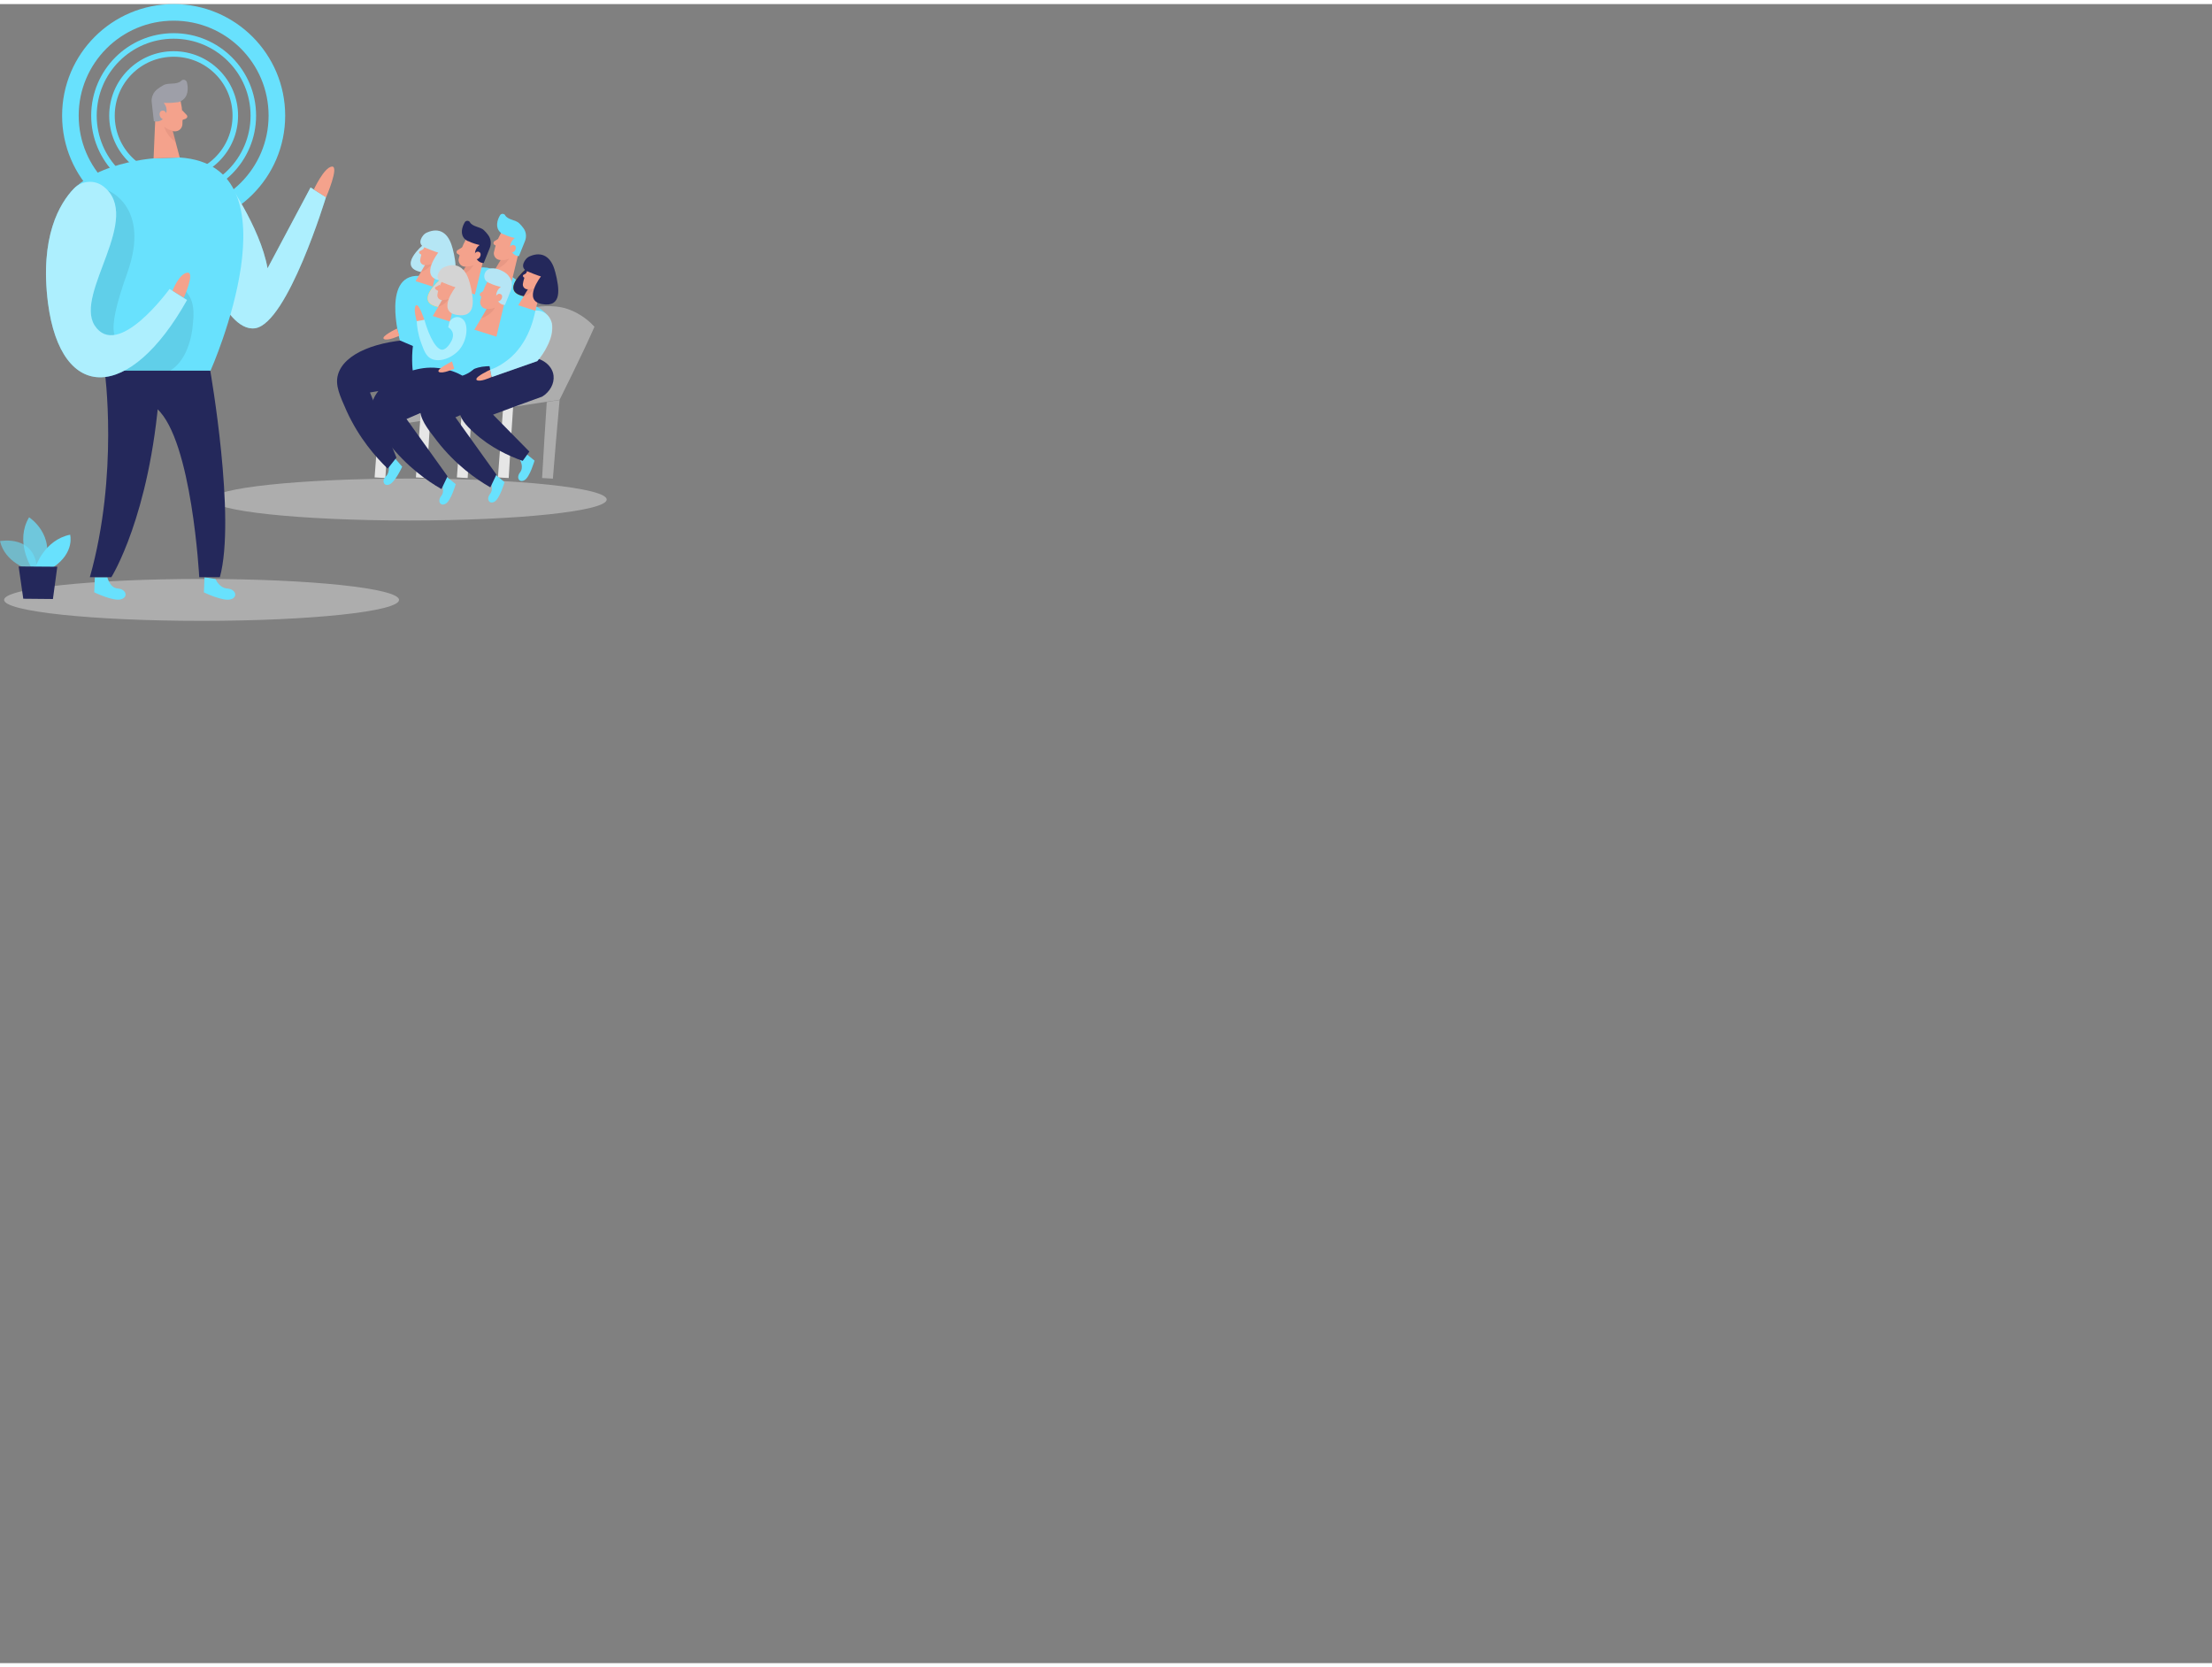 <?xml version="1.0" encoding="UTF-8"?>
<svg id="uuid-5f84a456-98aa-447d-b604-130543aa93b3" data-name="Layer 1" xmlns="http://www.w3.org/2000/svg" viewBox="0 0 400 300" width="406" height="306">
  <rect x="0" y="0" width="400" height="300" fill="#808080" stroke="none"/>
  <circle cx="31.4" cy="20.17" r="11.15" style="fill: none; stroke: #68e1fd; stroke-miterlimit: 10;"/>
  <circle cx="31.4" cy="20.17" r="14.41" style="fill: none; stroke: #68e1fd; stroke-miterlimit: 10;"/>
  <circle cx="31.4" cy="20.17" r="18.67" style="fill: none; stroke: #68e1fd; stroke-miterlimit: 10; stroke-width: 3px;"/>
  <path d="m40.65,31.32s6.42,8.94,7.73,16.46l7.78-14.62,2.79,1.74s-6.94,22.88-12.83,23.72-10.62-15.41-10.62-15.41c0,0,5.15-11.89,5.15-11.89Z" style="fill: #68e1fd;"/>
  <path d="m40.65,31.32s6.42,8.94,7.73,16.46l7.78-14.62,2.79,1.74s-6.94,22.88-12.83,23.72-10.62-15.41-10.62-15.41c0,0,5.15-11.89,5.15-11.89Z" style="fill: #fff; isolation: isolate; opacity: .46;"/>
  <path d="m56.75,33.53s1.84-4,3.26-4.15-1.05,5.57-1.05,5.57c0,0-2.21-1.42-2.21-1.42Z" style="fill: #f4a28c;"/>
  <ellipse cx="36.45" cy="107.74" rx="35.71" ry="3.79" style="fill: #e6e6e6; isolation: isolate; opacity: .45;"/>
  <ellipse cx="74" cy="89.59" rx="35.71" ry="3.79" style="fill: #e6e6e6; isolation: isolate; opacity: .45;"/>
  <path d="m38.97,103.95s.63,1.63,2.16,1.74,1.95,1.58.58,1.95c-1.37.42-4.84-1.26-4.84-1.26l.11-2.73,2,.32v-.02Z" style="fill: #68e1fd;"/>
  <path d="m19.41,103.63s.42,1.95,1.89,2.05c1.53.11,1.95,1.58.58,1.95-1.37.42-4.84-1.26-4.84-1.26l.11-2.73h2.26Z" style="fill: #68e1fd;"/>
  <path d="m32.5,27.74l-4.73.16s-14.57,1-16.78,9.57c-2.21,8.57,7.94,28.82,7.94,28.82h19.14s16.51-37.08-5.57-38.55Z" style="fill: #68e1fd;"/>
  <path d="m18.93,66.29s2.58,18.67-2.68,37.34h3.89s6.94-10.99,8.68-33.71c0,0-9.89-3.63-9.89-3.63Z" style="fill: #24285b;"/>
  <g>
    <path d="m32.66,17.54c.32,1.42.42,2.89.32,4.31-.11.74-.74,1.21-1.47,1.16h0c-1.16-.11-2.1-.84-2.52-1.89l-1.05-2.16c-.32-.95-.05-2,.74-2.63,1.31-1.21,3.73-.37,4,1.21h-.02Z" style="fill: #f4a28c;"/>
    <polygon points="28.14 19.33 27.77 27.9 32.5 27.74 30.87 21.59 28.14 19.33" style="fill: #f4a28c;"/>
    <path d="m32.03,17.75c-.79.11-1.63.16-2.42.11.58.68.68,1.58.26,2.37-.37.79-1.21,1.16-2.05.95l-.37-3.31c-.16-.95.26-1.95,1.05-2.52.32-.26.68-.47,1.05-.68.89-.53,2.37,0,3.21-.79.26-.26.63-.26.89,0,.11.11.16.21.16.32.26,1,.26,2.63-1.05,3.31-.16.16-.42.21-.74.26v-.02Z" style="fill: #9e9fa8;"/>
    <path d="m30.19,20.12s-.16-1-.89-.84c-.74.16-.53,1.58.47,1.58l.42-.74Z" style="fill: #f4a28c;"/>
    <path d="m32.92,19.17l.84.89c.16.16.16.42-.05.58-.05.05-.11.05-.16.11l-.95.32.32-1.89h0Z" style="fill: #f4a28c;"/>
    <path d="m31.29,22.9c-.58-.11-1.16-.32-1.58-.74,0,0,.26,1.53,2.16,2.89l-.58-2.16h0Z" style="fill: #ce8172; isolation: isolate; opacity: .31;"/>
  </g>
  <path d="m38.02,66.29s4.68,26.61,1.74,37.34h-3.73s-1.31-24.72-7.63-30.45l-9.47-6.89s19.09,0,19.09,0Z" style="fill: #24285b;"/>
  <path d="m19.51,33.69s7.78,2.95,3.52,14.88c-4.26,11.94-2.68,13.36,1.79,12.57,2.68-.47,5.1-5,5.94-7.26.74-1.95,1.16-4.68,3.47-1.1.84,1.37.84,3.21.68,4.73-.21,3.16-1.31,7.05-4.15,8.78h-11.83l-6.21-6.42v-16.09l6.78-10.1h.01Z" style="isolation: isolate; opacity: .08;"/>
  <path d="m18.67,32.95c-1.58-1.21-3.84-1.05-5.26.37-2.63,2.68-6.26,8.73-4.73,20.77,2.37,18.09,14.83,17.83,25.14-.58l-3.16-2s-9.41,13.04-13.57,6.57c-3.63-5.84,8.89-19.46,1.58-25.14h0Z" style="fill: #68e1fd;"/>
  <path d="m18.67,32.95c-1.58-1.21-3.84-1.05-5.26.37-2.63,2.68-6.26,8.73-4.73,20.77,2.37,18.09,14.83,17.83,25.14-.58l-3.16-2s-9.41,13.04-13.57,6.57c-3.63-5.84,8.89-19.46,1.58-25.14h0Z" style="fill: #fff; isolation: isolate; opacity: .46;"/>
  <path d="m31.19,51.83s1.21-3.1,2.68-3.26c1.47-.16-.63,4.52-.63,4.52,0,0-2.05-1.26-2.05-1.26Z" style="fill: #f4a28c;"/>
  <path d="m5.15,102.21s-4.21-1.16-5.15-5.1c0,0,6.52-1.31,6.73,5.42l-1.58-.32Z" style="fill: #68e1fd; isolation: isolate; opacity: .58;"/>
  <path d="m5.63,101.79s-2.95-4.68-.37-8.99c0,0,4.94,3.16,2.73,9.05l-2.37-.05h0Z" style="fill: #68e1fd; isolation: isolate; opacity: .73;"/>
  <path d="m6.42,101.79s1.58-4.89,6.26-5.84c0,0,.89,3.21-3.05,5.89,0,0-3.21-.05-3.21-.05Z" style="fill: #68e1fd;"/>
  <polygon points="3.37 101.69 4.21 107.53 9.57 107.58 10.36 101.74 3.37 101.69" style="fill: #24285b;"/>
  <g>
    <path d="m92.88,71.5c-.32,4.73-.63,9.47-.89,14.2-.63-.05-1.31-.05-1.95-.11.37-4.68.68-9.31,1.05-13.99.58,0,1.21-.05,1.79-.11h0Z" style="fill: #e6e6e6;"/>
    <path d="m85.46,71.5c-.32,4.73-.63,9.47-.89,14.2-.63-.05-1.31-.05-1.95-.11.37-4.68.68-9.31,1.05-13.99.58,0,1.16-.05,1.79-.11h0Z" style="fill: #e6e6e6;"/>
    <path d="m78.05,71.5c-.32,4.73-.63,9.47-.89,14.2-.63-.05-1.31-.05-1.95-.11.37-4.68.68-9.31,1.05-13.99.58,0,1.16-.05,1.79-.11h0Z" style="fill: #e6e6e6;"/>
    <path d="m70.58,71.5c-.32,4.73-.63,9.47-.89,14.2-.63-.05-1.31-.05-1.95-.11.37-4.68.68-9.31,1.05-13.99.58,0,1.21-.05,1.79-.11h0Z" style="fill: #e6e6e6;"/>
    <path d="m101.19,71.61c-.42,4.73-.84,9.47-1.21,14.2-.63-.05-1.31-.05-1.95-.11.26-4.58.53-9.15.84-13.73.74-.16,1.53-.26,2.31-.37h.01Z" style="fill: #e6e6e6; isolation: isolate; opacity: .45;"/>
    <path d="m67.74,76.65l33.45-5.1s4.21-8.41,6.31-13.2c-.68-.74-2.26-2.31-4.84-3.21-2.73-.95-6.05-.32-6.05-.32l-28.87,21.83Z" style="fill: #e6e6e6; isolation: isolate; opacity: .45;"/>
    <g>
      <path d="m94.98,81.18l1.68,1.37s-.84,2.95-1.79,3.52c-.95.58-1.58-.42-.84-1.37s.05-2.16.05-2.16l.89-1.37h0Z" style="fill: #68e1fd;"/>
      <path d="m89.56,85.07l1.68,1.37s-.84,2.95-1.79,3.52-1.58-.42-.84-1.37.05-2.16.05-2.16l.89-1.37h0Z" style="fill: #68e1fd;"/>
      <path d="m80.73,85.44l1.68,1.37s-.84,2.95-1.79,3.52c-.95.58-1.58-.42-.84-1.37s.05-2.16.05-2.16l.89-1.37h0Z" style="fill: #68e1fd;"/>
      <path d="m71.31,82.02l1.42,1.63s-1.26,2.79-2.31,3.21c-1,.42-1.47-.68-.63-1.47s.42-2.16.42-2.16c0,0,1.1-1.21,1.1-1.21Z" style="fill: #68e1fd;"/>
      <path d="m75.84,60.61c-7.68.16-13.67,2.58-14.73,6.42-.53,1.89.32,3.73,1.58,6.57,2.26,4.94,5.26,8.31,7.42,10.41.53-.68,1.05-1.31,1.58-2-1.58-3.94-3.21-7.89-4.79-11.78,3.16-.53,6.26-1.05,9.41-1.63,2.47-3.1,3.52-6-.47-7.99Z" style="fill: #24285b;"/>
      <path d="m79.94,63.61c-7.47,1.95-12.73,5.73-12.83,9.68-.05,1.95,1.16,3.58,3.1,6.05,3.31,4.26,7.05,6.89,9.62,8.36.37-.79.74-1.53,1.1-2.31-2.47-3.47-4.94-6.89-7.42-10.36,2.95-1.26,5.84-2.52,8.78-3.79,2.52-3.79,6.68-8.2-2.37-7.63h.02Z" style="fill: #24285b;"/>
      <path d="m88.78,63.3c-7.47,1.95-12.73,5.73-12.83,9.68-.05,1.95,1.16,3.58,3.1,6.05,3.31,4.26,7.05,6.89,9.62,8.36.37-.79.74-1.53,1.1-2.31-2.47-3.47-4.94-6.89-7.42-10.36,2.95-1.26,5.84-2.52,8.78-3.79-.84-2.52-1.63-5.05-2.37-7.63h.02Z" style="fill: #24285b;"/>
      <path d="m94.88,63.98c-7.31,2.37-12.15,6.15-11.83,9.47.11,1.47,1.16,2.68,2.63,4,2.95,2.73,6.42,4.31,8.84,5.15.42-.58.84-1.16,1.21-1.68-2.21-2.21-4.37-4.47-6.57-6.68,2.95-1.1,5.94-2.21,8.89-3.26,1.42-.89,2.21-2.37,2.05-3.79-.21-2-2.52-3.68-5.21-3.21h0Z" style="fill: #24285b;"/>
      <path d="m83.52,60.61l6.63,1.31s4.89-6.31,4.73-9.41-5.15-4.47-5.15-4.47l-1.63-.37c-7.68-1.05-4.58,12.94-4.58,12.94Z" style="fill: #68e1fd;"/>
      <path d="m77.84,61.24l6.63,1.31s4.89-6.31,4.73-9.41-5.15-4.47-5.15-4.47l-1.63-.37c-7.68-1.05-4.58,12.94-4.58,12.94Z" style="fill: #68e1fd;"/>
      <path d="m83.73,67.13c.58-.47,2.05-1.53,4.21-1.63,1.31-.11,2.42.21,3.05.47.37-.26,1-.74,1.53-1.58.37-.68.68-1.58.58-2.73-.16-3.1-5.15-4.47-5.15-4.47l-1.63-.37c-7.68-1.1-2.58,10.31-2.58,10.31h-.01Z" style="fill: #68e1fd;"/>
      <path d="m88.88,67.45l8.26-2.89s2.89-3.26,2.68-6.36c-.16-3.1-5.15-4.47-5.15-4.47l-1.63-.37c-7.63-1.05-4.15,14.09-4.15,14.09h-.01Z" style="fill: #68e1fd;"/>
      <path d="m72.31,60.82l6.15,2.63s4.89-6.31,4.73-9.41-5.15-4.47-5.15-4.47l-1.63-.37c-7.68-1.05-4.1,11.62-4.1,11.62Z" style="fill: #68e1fd;"/>
      <path d="m74.63,66.24c.95-.26,2.63-.68,4.68-.42,1.95.21,3.47.89,4.31,1.37,2.95-.95,4.21-3.84,4.05-6.68-.16-3.1-5.15-4.47-5.15-4.47l-1.63-.37c-7.68-1.05-6.26,10.57-6.26,10.57Z" style="fill: #68e1fd;"/>
      <g>
        <g>
          <path d="m87.93,42.52c.53.74.47,1.68,0,2.37l-1.42,1.58c-.58.79-1.58,1.21-2.58,1h0c-.63-.11-1.05-.68-1-1.31.26-1.26.68-2.47,1.31-3.58.58-1.21,2.84-1.37,3.68-.05h.01Z" style="fill: #f4a28c;"/>
          <polygon points="84.83 46.47 81.94 51.25 85.88 52.51 87.67 45.2 84.83 46.47" style="fill: #f4a28c;"/>
          <path d="m84.09,42.52c-.95-.89-.53-2.26-.05-3.05.05-.11.11-.16.21-.21.26-.16.63-.05.74.21.53.84,1.89.79,2.52,1.42.26.26.53.53.74.84.53.68.63,1.58.32,2.37l-1.1,2.73c-.74,0-1.37-.58-1.53-1.31-.16-.74.16-1.53.79-1.95-.68-.16-1.37-.37-2-.68-.21-.05-.47-.21-.63-.37h0Z" style="fill: #24285b;"/>
          <path d="m85.88,46.1c.84.26,1.37-.95.79-1.26-.58-.32-.95.47-.95.47,0,0,.16.79.16.79Z" style="fill: #f4a28c;"/>
          <path d="m83.46,45.62l-.74-.47c-.05-.05-.11-.05-.11-.11-.11-.16-.05-.42.11-.53l.95-.58-.21,1.68h0Z" style="fill: #f4a28c;"/>
          <path d="m83.15,49.15c1.89-.68,2.47-1.95,2.47-1.95-.47.21-1,.32-1.53.21l-.95,1.74h0Z" style="fill: #ce8172; isolation: isolate; opacity: .31;"/>
        </g>
        <g>
          <path d="m94.3,41.31c.53.74.47,1.68,0,2.37l-1.42,1.58c-.58.79-1.58,1.21-2.58,1h0c-.63-.11-1.05-.68-1-1.31.26-1.26.68-2.47,1.31-3.58.58-1.26,2.84-1.42,3.68-.05h.01Z" style="fill: #f4a28c;"/>
          <polygon points="91.19 45.2 88.3 50.04 92.25 51.3 94.03 43.94 91.19 45.2" style="fill: #f4a28c;"/>
          <path d="m90.46,41.26c-.95-.89-.53-2.26-.05-3.05.05-.11.11-.16.21-.21.26-.16.63-.05.74.21.53.84,1.89.79,2.52,1.42.26.26.53.53.74.84.53.68.63,1.58.32,2.37l-1.1,2.73c-.74,0-1.37-.58-1.53-1.31-.16-.74.16-1.53.79-1.95-.68-.16-1.37-.37-2-.68-.21-.05-.47-.16-.63-.37h0Z" style="fill: #68e1fd;"/>
          <path d="m92.25,44.89c.84.26,1.37-.95.79-1.26-.58-.32-.95.47-.95.47,0,0,.16.79.16.79Z" style="fill: #f4a28c;"/>
          <path d="m90.14,43.99l-.74-.47c-.05-.05-.11-.05-.11-.11-.11-.16-.05-.42.11-.53l.95-.58-.21,1.68h0Z" style="fill: #f4a28c;"/>
          <path d="m89.56,47.99c1.89-.68,2.47-1.95,2.47-1.95-.47.21-1,.32-1.53.21l-.95,1.74h0Z" style="fill: #ce8172; isolation: isolate; opacity: .31;"/>
        </g>
        <g>
          <path d="m98.45,48.52s.74,5.21-3.73,4.31c-4.47-.89.37-4.94.37-4.94l3.37.63h-.01Z" style="fill: #ffd200;"/>
          <path d="m98.45,48.52s.74,5.21-3.73,4.31c-4.47-.89.37-4.94.37-4.94l3.37.63h-.01Z" style="fill: #24285b;"/>
          <path d="m98.4,47.68c.37.58.37,1.31,0,1.84l-1.1,1.26c-.53.79-1.42.84-2,.79h0c-.47-.05-.84-.53-.74-1,.16-1.21,1-2.79,1-2.79.42-1.05,2.16-1.16,2.84-.11h0Z" style="fill: #f4a28c;"/>
          <polygon points="95.98 50.73 93.72 54.46 96.82 55.46 98.19 49.73 95.98 50.73" style="fill: #f4a28c;"/>
          <path d="m96.82,50.46c.68.21,1.05-.74.63-1-.47-.26-.74.37-.74.37l.11.63Z" style="fill: #f4a28c;"/>
          <path d="m95.3,49.78l-.58-.37c-.05,0-.05-.05-.11-.11-.11-.16-.05-.32.11-.37l.74-.42-.16,1.26h0Z" style="fill: #f4a28c;"/>
          <path d="m94.72,52.83c1.47-.53,1.95-1.47,1.95-1.47-.37.16-.79.26-1.21.16l-.74,1.31Z" style="fill: #ce8172; isolation: isolate; opacity: .31;"/>
          <path d="m100.4,48.41c.79,3.1,1.26,6.47-2.37,5.84s-.21-5-.21-5c0,0-.63-.16-2.37-.89-.89-.37-.95-.95-.79-1.47.21-.58.63-1.1,1.21-1.31,2.1-.89,3.84.05,4.52,2.84h.01Z" style="fill: #24285b;"/>
        </g>
        <path d="m79.89,44.15s.74,5.21-3.73,4.31.37-4.94.37-4.94l3.37.63h-.01Z" style="fill: #b5e6f5;"/>
        <path d="m79.83,43.31c.37.58.37,1.31,0,1.84l-1.1,1.26c-.53.79-1.42.84-2,.79h0c-.47-.05-.84-.53-.74-1,.16-1.21,1-2.79,1-2.79.42-1.05,2.16-1.16,2.84-.11h0Z" style="fill: #f4a28c;"/>
        <polygon points="77.36 46.36 75.15 50.1 78.26 51.09 79.62 45.36 77.36 46.36" style="fill: #f4a28c;"/>
        <path d="m78.2,46.1c.68.21,1.05-.74.63-1-.47-.26-.74.37-.74.37l.11.63Z" style="fill: #f4a28c;"/>
        <path d="m76.1,48.46c1.47-.53,1.95-1.47,1.95-1.47-.37.16-.79.21-1.21.16l-.74,1.31Z" style="fill: #ce8172; isolation: isolate; opacity: .31;"/>
        <path d="m81.83,44.1c.79,3.1,1.26,6.47-2.37,5.84s-.21-5-.21-5c0,0-.63-.16-2.37-.89-.89-.37-.95-.95-.79-1.47.21-.58.63-1.1,1.21-1.31,2.1-.89,3.79,0,4.52,2.84h.01Z" style="fill: #b5e6f5;"/>
        <g>
          <path d="m91.83,50.15c.53.74.47,1.68,0,2.37l-1.42,1.58c-.58.79-1.58,1.21-2.58,1h0c-.63-.11-1.05-.68-1-1.31.26-1.26.68-2.47,1.31-3.58.58-1.26,2.79-1.42,3.68-.05h.01Z" style="fill: #f4a28c;"/>
          <polygon points="88.67 54.04 85.78 58.88 89.77 60.14 91.51 52.78 88.67 54.04" style="fill: #f4a28c;"/>
          <path d="m87.93,50.1c-.84-.84-.21-2.79,1.95-2.21.26.05,1.68.53,2.21,1.42.53.68.63,1.58.32,2.37l-1.1,2.73c-.74,0-1.37-.58-1.53-1.31-.16-.74.16-1.53.79-1.95-.68-.16-1.37-.37-2-.68-.21-.05-.42-.21-.63-.37h-.01Z" style="fill: #b5e5f5;"/>
          <path d="m89.77,53.72c.84.26,1.37-.95.79-1.26-.58-.32-.95.47-.95.47,0,0,.16.79.16.79Z" style="fill: #f4a28c;"/>
          <path d="m87.67,53.3l-.74-.47c-.05-.05-.11-.05-.11-.11-.11-.16-.05-.42.11-.53l.95-.58-.21,1.68h0Z" style="fill: #f4a28c;"/>
          <path d="m87.04,56.83c1.89-.68,2.47-1.95,2.47-1.95-.47.21-1,.32-1.53.21l-.95,1.74h0Z" style="fill: #ce8172; isolation: isolate; opacity: .31;"/>
        </g>
        <g>
          <path d="m82.94,50.46s.74,5.21-3.73,4.31.37-4.94.37-4.94l3.37.63h-.01Z" style="fill: #ffd200;"/>
          <path d="m82.94,50.46s.74,5.21-3.73,4.31.37-4.94.37-4.94l3.37.63h-.01Z" style="fill: #d4d4d4;"/>
          <path d="m82.94,49.62c.37.58.37,1.31,0,1.84l-1.1,1.26c-.53.79-1.42.84-2,.79h0c-.47-.05-.84-.53-.74-1,.16-1.21,1-2.79,1-2.79.42-1.05,2.16-1.16,2.84-.11h0Z" style="fill: #f4a28c;"/>
          <polygon points="80.47 52.67 78.26 56.41 81.36 57.41 82.73 51.67 80.47 52.67" style="fill: #f4a28c;"/>
          <path d="m81.31,52.41c.68.21,1.05-.74.63-1-.47-.26-.74.37-.74.37l.11.63Z" style="fill: #f4a28c;"/>
          <path d="m79.41,51.99l-.58-.37c-.05,0-.05-.05-.11-.11-.11-.16-.05-.32.11-.37l.74-.42-.16,1.26h0Z" style="fill: #f4a28c;"/>
          <path d="m76.52,45.52l-.58-.37c-.05,0-.05-.05-.11-.11-.11-.16-.05-.32.11-.37l.74-.42-.16,1.26h0Z" style="fill: #f4a28c;"/>
          <path d="m79.2,54.78c1.47-.53,1.95-1.47,1.95-1.47-.37.16-.79.21-1.21.16l-.74,1.31Z" style="fill: #ce8172; isolation: isolate; opacity: .31;"/>
          <path d="m84.94,50.36c.79,3.1,1.26,6.47-2.37,5.84s-.21-5-.21-5c0,0-.63-.16-2.37-.89-.89-.37-.95-.95-.79-1.47.21-.58.63-1.1,1.21-1.31,2.1-.89,3.79.05,4.52,2.84h.01Z" style="fill: #d4d4d4;"/>
        </g>
      </g>
      <path d="m72.21,59.98s-2.16,1-2.79.58c-.63-.47,2.37-1.89,2.37-1.89,0,0,.42,1.31.42,1.31Z" style="fill: #f4a28c;"/>
      <path d="m82.15,65.93s-2.16,1-2.79.58,2.37-1.89,2.37-1.89l.42,1.31Z" style="fill: #f4a28c;"/>
      <path d="m75.36,57.35s-.68-2.26-.16-2.84,1.53,2.58,1.53,2.58c0,0-1.37.26-1.37.26Z" style="fill: #f4a28c;"/>
      <path d="m88.88,67.45c-.26.11-2.1.95-2.68.53-.03-.03-.05-.07-.05-.11-.16-.53,2.47-1.74,2.47-1.74.11.42.21.89.26,1.31h0Z" style="fill: #f4a28c;"/>
      <path d="m88.62,66.14c.74-.26,1.53-.63,2.31-1.16,4.37-2.79,5.52-7.78,5.89-9.57.21,0,1.05-.05,1.84.53.89.63,1.1,1.58,1.16,1.79.05.21.05.58.05,1-.05,1.37-.53,2.42-1,3.31-.32.68-.89,1.58-1.68,2.52-2.73.95-5.52,1.95-8.26,2.89-.11-.42-.21-.89-.32-1.31h.01Z" style="fill: #fff; isolation: isolate; opacity: .46;"/>
      <path d="m75.36,57.35c.05.95.21,2.31.79,3.89.53,1.47.89,2.37,1.74,2.84,1.53.84,3.94-.11,5.21-1.63,1.47-1.79,1.63-4.63.58-5.47-.16-.16-.63-.47-1.21-.37-.68.11-1.05.63-1.16.74-.11.37-.16.74-.26,1.1.21.11.53.37.74.79.37.84-.16,1.74-.37,2.05-.05.11-.68,1.1-1.37,1.21-1.05.11-2.37-2.1-3.31-5.42-.42.11-.89.16-1.37.26h0Z" style="fill: #fff; isolation: isolate; opacity: .46;"/>
    </g>
  </g>
</svg>